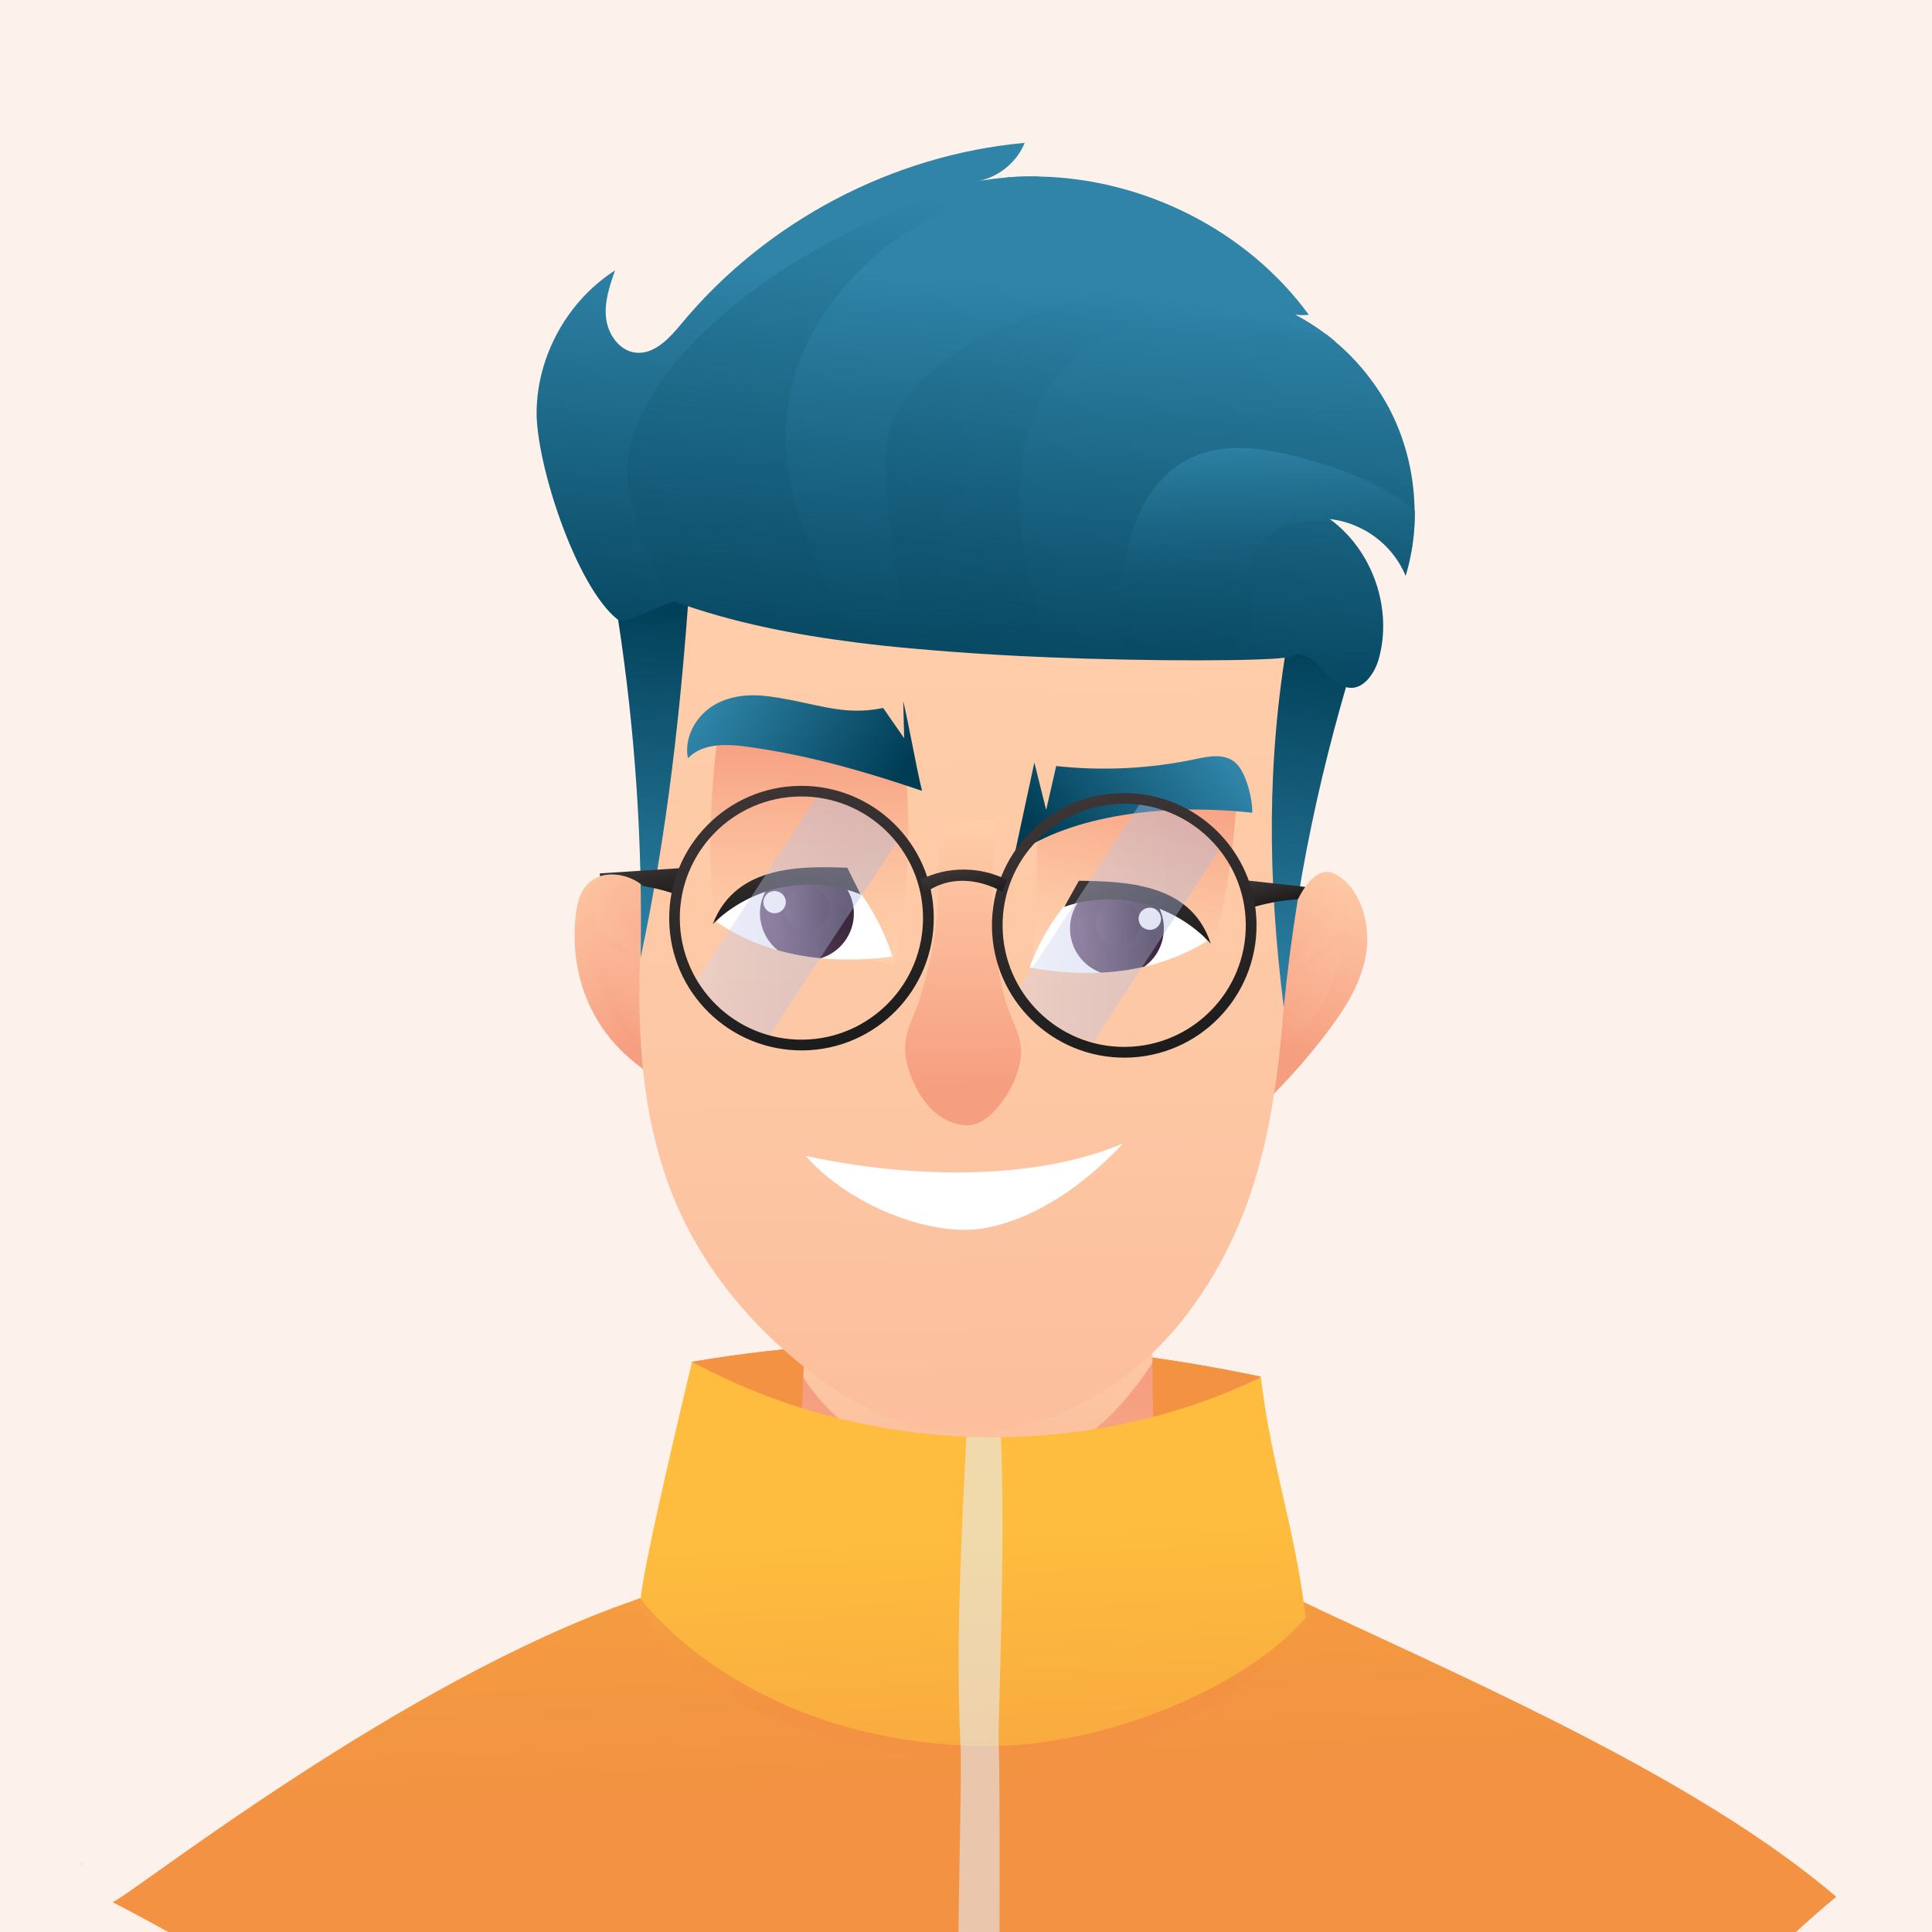 <?xml version="1.0" encoding="UTF-8"?>
<svg xmlns="http://www.w3.org/2000/svg" xmlns:xlink="http://www.w3.org/1999/xlink" viewBox="0 0 160 160">
  <rect x="0" y="0" width="160" height="160" fill="#808080" stroke="none"/>
  <defs>
    <style>
      .cls-1 {
        fill: url(#New_swatch_448-6);
      }

      .cls-1, .cls-2, .cls-3, .cls-4, .cls-5, .cls-6, .cls-7, .cls-8, .cls-9, .cls-10, .cls-11, .cls-12, .cls-13, .cls-14, .cls-15, .cls-16, .cls-17, .cls-18, .cls-19, .cls-20, .cls-21, .cls-22, .cls-23, .cls-24, .cls-25, .cls-26, .cls-27, .cls-28, .cls-29, .cls-30, .cls-31, .cls-32, .cls-33, .cls-34, .cls-35, .cls-36, .cls-37, .cls-38, .cls-39, .cls-40, .cls-41, .cls-42, .cls-43 {
        stroke-width: 0px;
      }

      .cls-2, .cls-6 {
        fill: url(#New_swatch_379);
      }

      .cls-3 {
        fill: url(#linear-gradient-7);
      }

      .cls-3, .cls-4, .cls-8, .cls-12, .cls-17, .cls-18, .cls-20, .cls-33 {
        mix-blend-mode: screen;
      }

      .cls-3, .cls-18, .cls-33 {
        opacity: .83;
      }

      .cls-4 {
        fill: url(#New_swatch_432-2);
      }

      .cls-44, .cls-35 {
        fill: #fcf2eb;
      }

      .cls-5 {
        fill: url(#New_swatch_241-2);
      }

      .cls-6, .cls-21, .cls-27, .cls-28, .cls-30, .cls-37, .cls-40 {
        mix-blend-mode: multiply;
      }

      .cls-7 {
        fill: url(#New_swatch_241-5);
      }

      .cls-8 {
        fill: #e5f0ff;
        opacity: .56;
      }

      .cls-9 {
        fill: url(#New_swatch_457-5);
      }

      .cls-10 {
        fill: url(#New_swatch_432);
      }

      .cls-11 {
        fill: url(#New_swatch_448-2);
      }

      .cls-45 {
        isolation: isolate;
      }

      .cls-12 {
        fill: url(#New_swatch_432-5);
      }

      .cls-13 {
        fill: url(#New_swatch_448-4);
      }

      .cls-14 {
        fill: url(#New_swatch_432-4);
      }

      .cls-15 {
        fill: url(#linear-gradient-5);
      }

      .cls-16 {
        fill: url(#New_swatch_241);
      }

      .cls-17 {
        fill: url(#New_swatch_316-2);
      }

      .cls-17, .cls-20 {
        opacity: .39;
      }

      .cls-18 {
        fill: url(#linear-gradient-6);
      }

      .cls-19 {
        fill: #fff;
      }

      .cls-20 {
        fill: url(#New_swatch_316);
      }

      .cls-21 {
        fill: url(#New_swatch_432-6);
      }

      .cls-21, .cls-37 {
        opacity: .68;
      }

      .cls-22 {
        fill: url(#linear-gradient-2);
      }

      .cls-23 {
        fill: url(#New_swatch_241-4);
      }

      .cls-24 {
        fill: url(#New_swatch_379-2);
      }

      .cls-25 {
        fill: url(#New_swatch_448);
      }

      .cls-26 {
        fill: url(#linear-gradient-3);
      }

      .cls-27 {
        fill: url(#linear-gradient);
      }

      .cls-46 {
        clip-path: url(#clippath);
      }

      .cls-28 {
        fill: url(#New_swatch_379-3);
        opacity: .83;
      }

      .cls-29 {
        fill: url(#New_swatch_448-5);
      }

      .cls-30 {
        fill: url(#New_swatch_451-2);
      }

      .cls-31 {
        fill: url(#New_swatch_457-4);
      }

      .cls-32 {
        fill: url(#New_swatch_448-7);
      }

      .cls-33 {
        fill: url(#linear-gradient-8);
      }

      .cls-34 {
        fill: url(#New_swatch_379-4);
      }

      .cls-36 {
        fill: url(#New_swatch_457);
      }

      .cls-37 {
        fill: url(#New_swatch_432-3);
      }

      .cls-38 {
        fill: url(#New_swatch_457-2);
      }

      .cls-39 {
        fill: url(#linear-gradient-4);
      }

      .cls-40 {
        fill: url(#New_swatch_451);
      }

      .cls-41 {
        fill: url(#New_swatch_448-3);
      }

      .cls-42 {
        fill: url(#New_swatch_457-3);
      }

      .cls-43 {
        fill: url(#New_swatch_241-3);
      }
    </style>
    <clipPath id="clippath">
      <circle class="cls-35" cx="80" cy="79.57" r="116"/>
    </clipPath>
    <linearGradient id="New_swatch_379" data-name="New swatch 379" x1="262.89" y1="-22.28" x2="258.44" y2="12.5" gradientTransform="translate(-177.82 111.7) rotate(-2.57)" gradientUnits="userSpaceOnUse">
      <stop offset="0" stop-color="#febd3e"/>
      <stop offset=".09" stop-color="#febd3e"/>
      <stop offset="1" stop-color="#f29242"/>
    </linearGradient>
    <linearGradient id="New_swatch_241" data-name="New swatch 241" x1="292.58" y1="-27.18" x2="284.28" y2="-12.47" gradientTransform="translate(-177.82 111.7) rotate(-2.57)" gradientUnits="userSpaceOnUse">
      <stop offset="0" stop-color="#ffceaa"/>
      <stop offset="1" stop-color="#f69e80"/>
    </linearGradient>
    <linearGradient id="New_swatch_451" data-name="New swatch 451" x1="291.52" y1="-22.91" x2="283.51" y2="-12.93" gradientTransform="translate(-177.82 111.7) rotate(-2.57)" gradientUnits="userSpaceOnUse">
      <stop offset="0" stop-color="#ffceaa" stop-opacity="0"/>
      <stop offset="1" stop-color="#f69e80"/>
    </linearGradient>
    <linearGradient id="New_swatch_241-2" data-name="New swatch 241" x1="223.71" y1="-29.91" x2="234.65" y2="-17.44" xlink:href="#New_swatch_241"/>
    <linearGradient id="New_swatch_241-3" data-name="New swatch 241" x1="234.54" y1="-23.31" x2="235.72" y2="-21.96" xlink:href="#New_swatch_241"/>
    <linearGradient id="New_swatch_451-2" data-name="New swatch 451" x1="234" y1="-23.07" x2="228.95" y2="-16.79" xlink:href="#New_swatch_451"/>
    <linearGradient id="New_swatch_241-4" data-name="New swatch 241" x1="258.17" y1="60.41" x2="258.17" y2="14.57" xlink:href="#New_swatch_241"/>
    <linearGradient id="linear-gradient" x1="258.89" y1=".82" x2="257.29" y2="47.44" gradientTransform="translate(-177.82 111.7) rotate(-2.57)" gradientUnits="userSpaceOnUse">
      <stop offset="0" stop-color="#ffceaa"/>
      <stop offset=".27" stop-color="#fdc7a4"/>
      <stop offset=".65" stop-color="#fab493"/>
      <stop offset="1" stop-color="#f69e80"/>
    </linearGradient>
    <linearGradient id="linear-gradient-2" x1="261.09" y1="-51.98" x2="255.76" y2="103.33" xlink:href="#linear-gradient"/>
    <linearGradient id="linear-gradient-3" x1="270.79" y1="-19.99" x2="274.83" y2="-35.22" xlink:href="#linear-gradient"/>
    <linearGradient id="linear-gradient-4" x1="245.95" y1="-21.66" x2="246.98" y2="-39.81" xlink:href="#linear-gradient"/>
    <linearGradient id="New_swatch_457" data-name="New swatch 457" x1="279.75" y1="-38.12" x2="266.84" y2="-28.91" gradientTransform="translate(-177.82 111.7) rotate(-2.57)" gradientUnits="userSpaceOnUse">
      <stop offset="0" stop-color="#2f84a8"/>
      <stop offset="1" stop-color="#003d55"/>
    </linearGradient>
    <linearGradient id="New_swatch_457-2" data-name="New swatch 457" x1="231.66" y1="-21.65" x2="234.58" y2="-52.32" xlink:href="#New_swatch_457"/>
    <linearGradient id="New_swatch_457-3" data-name="New swatch 457" x1="284.5" y1="-14.98" x2="290.03" y2="-46.47" xlink:href="#New_swatch_457"/>
    <linearGradient id="New_swatch_448" data-name="New swatch 448" x1="284.61" y1="-26.5" x2="285.05" y2="-24.12" gradientTransform="translate(-177.82 111.7) rotate(-2.57)" gradientUnits="userSpaceOnUse">
      <stop offset="0" stop-color="#3d3535"/>
      <stop offset="1" stop-color="#1c1c1c"/>
    </linearGradient>
    <linearGradient id="New_swatch_448-2" data-name="New swatch 448" x1="232.3" y1="-29.77" x2="232.92" y2="-26.49" xlink:href="#New_swatch_448"/>
    <linearGradient id="New_swatch_241-5" data-name="New swatch 241" x1="259.48" y1="-32.61" x2="258.24" y2="-9.91" xlink:href="#New_swatch_241"/>
    <linearGradient id="New_swatch_432" data-name="New swatch 432" x1="267.71" y1="-22.57" x2="275.49" y2="-22.57" gradientTransform="translate(-177.82 111.7) rotate(-2.57)" gradientUnits="userSpaceOnUse">
      <stop offset="0" stop-color="#715675"/>
      <stop offset="1" stop-color="#39263a"/>
    </linearGradient>
    <linearGradient id="New_swatch_432-2" data-name="New swatch 432" x1="-1604.7" y1="433.22" x2="-1611.08" y2="431.64" gradientTransform="translate(-1399.38 -661.18) rotate(-168.69) scale(1 -1)" xlink:href="#New_swatch_432"/>
    <linearGradient id="New_swatch_432-3" data-name="New swatch 432" x1="-1605.82" y1="431.33" x2="-1609.42" y2="430.44" gradientTransform="translate(-1399.38 -661.18) rotate(-168.69) scale(1 -1)" xlink:href="#New_swatch_432"/>
    <linearGradient id="New_swatch_448-3" data-name="New swatch 448" x1="272.45" y1="-27.49" x2="273.85" y2="-20.05" xlink:href="#New_swatch_448"/>
    <linearGradient id="New_swatch_432-4" data-name="New swatch 432" x1="4926.2" y1="297.8" x2="4918.5" y2="296.74" gradientTransform="translate(4995.63 233.93) rotate(-174.71) scale(1 -1)" xlink:href="#New_swatch_432"/>
    <linearGradient id="New_swatch_432-5" data-name="New swatch 432" x1="-6202.85" y1="-372.22" x2="-6196.29" y2="-371.52" gradientTransform="translate(6252.58 -479.96) rotate(-8.58)" xlink:href="#New_swatch_432"/>
    <linearGradient id="New_swatch_432-6" data-name="New swatch 432" x1="-6201.28" y1="-373.83" x2="-6197.58" y2="-373.44" gradientTransform="translate(6252.58 -479.96) rotate(-8.58)" xlink:href="#New_swatch_432"/>
    <linearGradient id="New_swatch_379-2" data-name="New swatch 379" x1="6.79" y1="154.25" x2="6.79" y2="154.38" gradientTransform="matrix(1,0,0,1,0,0)" xlink:href="#New_swatch_379"/>
    <linearGradient id="linear-gradient-5" x1="256.22" y1="-37.96" x2="256.22" y2="68.05" gradientTransform="translate(-177.82 111.7) rotate(-2.57)" gradientUnits="userSpaceOnUse">
      <stop offset="0" stop-color="#febd3e"/>
      <stop offset=".09" stop-color="#febd3e"/>
      <stop offset=".81" stop-color="#f29242"/>
    </linearGradient>
    <linearGradient id="New_swatch_379-3" data-name="New swatch 379" x1="257.47" y1="9.13" x2="257.47" y2="41.04" xlink:href="#New_swatch_379"/>
    <linearGradient id="New_swatch_448-4" data-name="New swatch 448" x1="4923.23" y1="292.25" x2="4924.63" y2="299.69" gradientTransform="translate(4995.63 233.93) rotate(-174.71) scale(1 -1)" xlink:href="#New_swatch_448"/>
    <linearGradient id="New_swatch_457-4" data-name="New swatch 457" x1="49.14" y1="-54.99" x2="63.06" y2="-44.83" gradientTransform="translate(16.73 113.3) rotate(-2.81) scale(.93 1) skewX(-.51)" xlink:href="#New_swatch_457"/>
    <linearGradient id="New_swatch_457-5" data-name="New swatch 457" x1="263.47" y1="-76.7" x2="259.03" y2="-39.99" xlink:href="#New_swatch_457"/>
    <linearGradient id="linear-gradient-6" x1="252.32" y1="-84.9" x2="246.03" y2="-49.38" gradientTransform="translate(-177.82 111.7) rotate(-2.57)" gradientUnits="userSpaceOnUse">
      <stop offset="0" stop-color="#2f84a8"/>
      <stop offset="1" stop-color="#003d55" stop-opacity="0"/>
    </linearGradient>
    <linearGradient id="linear-gradient-7" x1="274.89" y1="-75.41" x2="268.52" y2="-45.33" gradientTransform="translate(-177.82 111.7) rotate(-2.57)" gradientUnits="userSpaceOnUse">
      <stop offset="0" stop-color="#2f84a8"/>
      <stop offset="1" stop-color="#003d55" stop-opacity=".01"/>
    </linearGradient>
    <linearGradient id="linear-gradient-8" x1="285.44" y1="-61.99" x2="285.44" y2="-44.41" xlink:href="#linear-gradient-6"/>
    <linearGradient id="New_swatch_379-4" data-name="New swatch 379" x1="257.2" y1="22.93" x2="257.2" y2="68.57" xlink:href="#New_swatch_379"/>
    <linearGradient id="New_swatch_316" data-name="New swatch 316" x1="158.17" y1="956.19" x2="172.4" y2="956.19" gradientTransform="translate(-41 -1036.26) rotate(3.04) scale(1.17 1.15)" gradientUnits="userSpaceOnUse">
      <stop offset="0" stop-color="#d3d5f2"/>
      <stop offset=".01" stop-color="#d1d4f1"/>
      <stop offset=".36" stop-color="#bbc3e6"/>
      <stop offset=".7" stop-color="#aeb9df"/>
      <stop offset="1" stop-color="#aab6dd"/>
    </linearGradient>
    <linearGradient id="New_swatch_316-2" data-name="New swatch 316" x1="135.06" y1="957.17" x2="149.28" y2="957.17" xlink:href="#New_swatch_316"/>
    <linearGradient id="New_swatch_448-5" data-name="New swatch 448" x1="139.1" y1="41.73" x2="143.88" y2="63.12" gradientTransform="translate(-48.94 25.72) rotate(-.61)" xlink:href="#New_swatch_448"/>
    <linearGradient id="New_swatch_448-6" data-name="New swatch 448" x1="243.52" y1="-35.48" x2="247.57" y2="-13.94" xlink:href="#New_swatch_448"/>
    <linearGradient id="New_swatch_448-7" data-name="New swatch 448" x1="128.03" y1="47.5" x2="128.63" y2="50.17" gradientTransform="translate(-48.94 25.72) rotate(-.61)" xlink:href="#New_swatch_448"/>
  </defs>
  <g class="cls-45">
    <g id="katman_1" data-name="katman 1">
      <g>
        <circle class="cls-44" cx="80" cy="79.57" r="116"/>
        <g class="cls-46">
          <g>
            <path class="cls-2" d="m57.31,112.78c15.68-2.66,31.54-2.04,47.11,1.23-4.72,4.87-9.66,9.9-16.03,12.22-4.6,1.68-9.64,1.82-14.5,1.2-3.8-.48-7.62-1.44-10.83-3.51s-5.47-5.69-5.74-11.14Z"/>
            <path class="cls-6" d="m57.31,112.78c15.68-2.66,31.54-2.04,47.11,1.23-4.72,4.87-9.66,9.9-16.03,12.22-4.6,1.68-9.64,1.82-14.5,1.2-3.8-.48-7.62-1.44-10.83-3.51s-5.47-5.69-5.74-11.14Z"/>
            <path class="cls-16" d="m104.24,83.81c1.5-4.17,3.13-12.29,6.02-11.56,2.17.84,3.26,3.89,2.91,6.49s-1.78,4.81-3.28,6.78c-1.82,2.39-3.82,4.6-5.97,6.6.55-2.75,1.1-5.51.32-8.31Z"/>
            <path class="cls-40" d="m104.91,82.37c1.94-2.61,4.04-5.11,6.29-7.47-.03.84-.07,1.67-.1,2.51-1.38.85-2.63,1.94-3.66,3.2,1.15-1.06,2.52-1.87,3.99-2.38-.91,2.92-1.95,6.05-4.41,7.87-.52.39-1.27.69-1.79.3-.3-.23-.41-.63-.47-1-.21-1.31-.07-2.73.15-3.02Z"/>
            <path class="cls-5" d="m56.67,80.15c-.87-1-1.2-2.26-1.57-3.46s-.83-2.45-1.86-3.33-2.82-1.27-4.05-.55c-1.04.61-1.36,1.77-1.49,2.82-.36,2.91.11,5.91,1.59,8.54,1.48,2.63,4,4.86,7.16,6.07.41.16.91.29,1.3.09.48-.25.46-.83.38-1.3-.64-3.74-1.28-7.49-1.92-11.23l.46,2.36Z"/>
            <path class="cls-43" d="m56.68,80.15s-.05-.06-.07-.09c-.13-.76-.26-1.52-.39-2.27l.46,2.36Z"/>
            <path class="cls-30" d="m55.31,80.43c-1.74-2.17-3.66-4.24-5.74-6.16-.22,1.01-.25,2.06-.09,3.09,1.05.05,2.05.69,2.45,1.57-.75-.35-1.61-.51-2.44-.45.23,1.82.47,3.66,1.24,5.36s2.17,3.26,4.08,3.92c.4.14.89.23,1.24,0,.44-.27.42-.86.35-1.34-.38-2.33-1.04-4.63-1.08-6Z"/>
            <path class="cls-23" d="m95.22,99.52c.1,2.21.16,7.73.22,13.34.06,6.08.13,12.27.23,14.48-4.47,3-9.66,4.78-14.88,4.81-5.22.03-10.43-1.68-14.62-4.8.03-3.76.12-7.52.27-11.27.17-4.25.4-8.5.72-12.74-.02.29-.04.59-.06.88,5.23,2.96,11.13,2.1,16.54,1.16,2.21-.38,4.44-.77,6.51-1.64,2.07-.87,3.99-2.26,5.06-4.23Z"/>
            <path class="cls-27" d="m95.22,99.52c.1,2.21.16,7.73.22,13.34-.8,1.25-1.75,2.51-2.9,3.76-3.32,3.61-8.17,5.74-13.06,5.46-4.88-.28-10.25-3.79-12.95-8,.17-4.25.32-6.49.63-10.73-.02.29-.04.59-.06.88,5.23,2.96,11.13,2.1,16.54,1.16,2.21-.38,4.44-.77,6.51-1.64,2.07-.87,3.99-2.26,5.06-4.23Z"/>
            <path class="cls-22" d="m55.08,49.24c-.34,11.03-1.28,17.9-1.87,26.24-.59,8.35-.43,17.03,2.99,24.67,2.3,5.14,6.02,9.59,10.44,13.09,2.91,2.3,6.19,4.23,9.81,5,8.2,1.75,16.8-2.71,21.85-9.39,6.59-8.71,7.61-18.39,8.29-29.45.52-8.36.5-18.68,1.29-25.94,2.13-2.5.29.76-1.87-1.72-2.15-2.49-5.38-3.74-8.54-4.67-15.35-4.51-31.62-4.45-42.42,2.17Z"/>
            <path class="cls-26" d="m85.55,80.17c.16-4.28.32-8.56.47-12.85-.13.24.4.42.44.15,5.09-1.78,10.63-2.26,15.94-1.37-.19,4.12-.83,8.23-1.91,12.21-4.53.84-9.06,1.69-14.94,1.85Z"/>
            <path class="cls-39" d="m59.16,76.9c-.49-5.13-.42-10.31.22-15.43,5.33-1.56,11.4-.3,15.68,3.24.41,5.07.07,10.19-1,15.16-4.6-.89-9.2-1.79-14.9-2.98Z"/>
            <path class="cls-36" d="m84.01,70.82c.55-2.56,1.1-5.11,1.65-7.67.33,1.31.65,2.61.98,3.92l.83-3.63c3.86.42,7.77.22,11.56-.58,1.11-.24,2.4-.48,3.28.3.87.76,1.42,2.95,1.4,4.15-7.09-.79-14.89.12-19.7,3.52Z"/>
            <path class="cls-38" d="m53.05,79.33c.18-9.37-.44-18.75-1.86-28.01,2.1-.68,4.11-1.68,5.91-2.95-.71,10.36-1.86,20.68-4.05,30.96Z"/>
            <path class="cls-42" d="m106.32,83.46c-1.37-10.92-1.39-20.55.35-30.67,2.16-.45,4.32-.89,6.47-1.34-3.04,9.47-5.58,19.45-6.83,32.01Z"/>
            <path class="cls-25" d="m108.09,73.46c-.21.3-.41.64-.6,1.01-1.38.09-2.75.35-4.07.77.04-.11.07-.22.11-.33-.02-.66-.07-1.32-.12-1.98,1.56.17,3.12.35,4.68.52Z"/>
            <path class="cls-11" d="m56.24,73.86c.03.11.06.22.09.33-1-.37-2.03-.64-3.08-.82,0,0-.01-.01-.02-.02-.9-.77-2.36-1.16-3.54-.78,0-.08-.01-.16-.02-.24,2.26-.15,4.51-.29,6.77-.44-.08.65-.16,1.31-.21,1.97Z"/>
            <path class="cls-7" d="m77.72,68.97c.07,5.33.12,8.34-1.57,13.8-.51,1.63-1.37,2.77-1.16,4.61s1.85,5.79,5.16,5.81c1.89.01,4.1-3.12,4.39-5.66.19-1.68-.81-3.09-1.2-4.43-1.43-5.01-1.42-10.01-.68-15.17-1.86.02-2.57-.1-4.94,1.05Z"/>
            <path class="cls-19" d="m99.93,77.95c-1.57.98-3.31,1.68-5.17,2.11-1.15.27-2.35.43-3.59.49-1.89.09-3.88-.05-5.91-.43.93-2.5,2.4-4.8,4.29-6.69-.12.18-.24.36-.36.54.37-.12.74-.21,1.11-.28,1.63-.31,3.34-.17,4.9.39.02,0,.03.01.05.02,1.93.71,3.61,2.09,4.69,3.84Z"/>
            <g>
              <path class="cls-10" d="m96.31,77.66c-.2,1.01-.77,1.85-1.55,2.4-1.15.27-2.35.43-3.59.49-1.78-.64-2.86-2.51-2.48-4.42.2-1.03.8-1.88,1.6-2.44,1.63-.31,3.34-.17,4.9.39.93.89,1.39,2.22,1.12,3.57Z"/>
              <path class="cls-4" d="m89.27,76.25c-.36,1.79.8,3.52,2.59,3.88s3.52-.8,3.88-2.59c.02-.12.04-.25.05-.37-.36-.12-.72-.23-1.09-.34,0,.05-.01.09-.02.14-.25,1.23-1.45,2.04-2.68,1.79s-2.03-1.44-1.79-2.66c-.3-.02-.59-.03-.89-.03-.01.06-.03.12-.04.18Z"/>
              <circle class="cls-37" cx="92.58" cy="76.49" r="1.86"/>
              <ellipse class="cls-19" cx="95.22" cy="76.1" rx=".92" ry=".93" transform="translate(1.94 154.55) rotate(-78.7)"/>
            </g>
            <path class="cls-41" d="m100.27,78.15c-1.49-1.62-3.47-2.79-5.61-3.33s-4.43-.44-6.52.28c.4-.72.8-1.44,1.21-2.16,2.08.03,4.2.09,6.19.71s3.87,1.86,4.73,4.5Z"/>
            <path class="cls-19" d="m59.35,76.35c1.52,1.05,3.23,1.84,5.07,2.35,1.14.32,2.33.54,3.56.66,1.89.18,3.87.13,5.93-.14-.81-2.54-2.17-4.91-3.96-6.89.11.19.23.37.34.56-.36-.13-.73-.25-1.1-.33-1.61-.38-3.33-.33-4.91.16-.02,0-.03.01-.05.02-1.96.62-3.71,1.91-4.87,3.61Z"/>
            <g>
              <path class="cls-14" d="m62.99,76.23c.15,1.02.69,1.88,1.43,2.47,1.14.32,2.33.54,3.56.66,1.81-.56,2.98-2.37,2.69-4.29-.16-1.04-.71-1.92-1.49-2.51-1.61-.38-3.33-.33-4.91.16-.97.84-1.5,2.15-1.29,3.51Z"/>
              <path class="cls-12" d="m70.09,75.16c.27,1.8-.97,3.48-2.77,3.75-1.8.27-3.48-.97-3.75-2.77-.02-.13-.03-.25-.03-.37.36-.11.73-.2,1.1-.28,0,.05,0,.09.02.14.19,1.24,1.35,2.1,2.59,1.91s2.1-1.34,1.92-2.58c.3,0,.6,0,.89.01.01.06.02.12.03.18Z"/>
              <circle class="cls-21" cx="66.77" cy="75.24" r="1.86"/>
              <ellipse class="cls-19" cx="64.15" cy="74.72" rx=".93" ry=".92" transform="translate(-10.43 10.4) rotate(-8.58)"/>
            </g>
            <path class="cls-24" d="m6.76,154.33s.06.03.09.05c-.1.03-.13.02-.09-.05Z"/>
            <path class="cls-15" d="m152.08,157.08c-9.35,7.64-19.39,21.01-31.14,23.8-11.75,2.79-24.96,2.69-37.02,3.09-12.78.42-32.42-7.04-44.55-11.1-12.09-4.05-19.18-9.79-30.05-15.34,1.71-.7,23.87-18.33,43.24-25.01.29-.1.57-.19.86-.29,16.82-5.54,35.41,2.47,53.42-.07.76.36,1.53.72,2.32,1.09,13.78,6.43,31.77,14.31,42.92,23.84Z"/>
            <path class="cls-28" d="m109.16,133.23c-3.59,5.16-9.12,8.99-15.14,10.94-7.65,2.47-16.01,2.13-23.8.14-3.97-1.02-7.88-2.48-11.26-4.82-2.62-1.81-4.9-4.19-6.4-6.98.29-.1.57-.19.86-.29,16.82-5.54,35.41,2.47,53.42-.07.76.36,1.53.72,2.32,1.09Z"/>
            <path class="cls-13" d="m59.01,76.54c1.57-1.55,3.6-2.63,5.76-3.06s4.45-.23,6.5.59c-.37-.74-.73-1.48-1.1-2.21-2.08-.07-4.2-.11-6.21.42s-3.95,1.68-4.94,4.27Z"/>
            <path class="cls-31" d="m76.36,65.5c-.51-2.09-1.06-5.35-1.56-7.44l.08,3.08-1.74-2.51c-3.42.71-5.53-.43-9.46-.96-1.62-.22-3.34-.07-4.72.83s-2.32,2.63-1.99,4.29c1.23-1.26,3.2-1.19,4.91-.95,4.43.61,8.79,1.72,14.5,3.66Z"/>
            <path class="cls-19" d="m66.72,95.72c8.12,1.78,18.64,2.22,26.3-1.03-3.1,3.27-6.9,6.1-11.32,6.99s-11.36-1.82-14.97-5.95Z"/>
            <path class="cls-9" d="m117.17,42.27c.01,1.14-.08,2.28-.28,3.4h0c-.12.69-.28,1.36-.48,2.03-.66-1.62-1.9-2.97-3.43-3.81h0c-.89-.49-1.87-.81-2.87-.91.15.11.29.22.44.33h0c3.22,2.61,4.74,7.19,3.65,11.2-.34,1.27-1.34,2.71-2.63,2.42-1.7-.38-2.68-3.1-4.37-2.67-.1.18-1.33.3-3.23.36-2.69.09-6.75.09-10.96,0h0c-2.03-.04-4.09-.1-6.05-.18-1.59-.06-3.12-.14-4.51-.22-2.32-.14-4.69-.31-7.07-.53-1.48-.13-2.97-.29-4.45-.48-5.14-.65-10.24-1.65-14.95-3.35-.55-.2-4.23,1.91-4.8,1.47-3.49-2.72-6.78-12.96-6.74-17.21.04-4.66,2.57-9.22,6.5-11.73-.45,1.27-.9,2.6-.75,3.94.15,1.34,1.08,2.7,2.42,2.87,1.59.2,2.86-1.23,3.88-2.46,7.01-8.43,17.45-13.92,28.37-14.91-.65,1.61-2.16,2.84-3.87,3.17.82-.14,1.64-.24,2.46-.31.89-.07,1.78-.09,2.67-.07,8.62.19,17.17,4.46,22.27,11.45-.38.04-.75.04-1.13-.02.92.49,1.8,1.05,2.63,1.69,0,0,0,0,0,0h0c.24.19.49.38.72.58,0,0,0,0,0,0,1.9,1.61,3.48,3.6,4.6,5.82,1.26,2.52,1.91,5.33,1.94,8.14Z"/>
            <path class="cls-18" d="m86.14,14.61c-4.45,1.07-8.74,2.81-12.38,5.55-4.56,3.42-8.03,8.55-8.61,14.23-.68,6.64,2.51,13,5.8,18.82-5.14-.65-10.24-1.65-14.95-3.35-.06.16-.12.32-.17.49-.66-1.17-4.5-8.6-3.82-12.66,1.62-9.61,17.34-20.38,31.48-23.01.89-.07,1.78-.09,2.67-.07Z"/>
            <path class="cls-3" d="m110.63,28.31c-4.31-1.73-9.08-2.35-13.69-1.73-2.89.39-5.81,1.29-8.03,3.19-3.9,3.33-4.91,9.03-4.33,14.12.41,3.59,1.48,7.05,2.38,10.55-1.59-.06-3.12-.14-4.51-.22-2.32-.14-4.69-.31-7.07-.53-.83-4.27-1.83-10.08-1.97-13.69-.15-3.97-.36-6.32,5.45-10.58,3.24-2.37,8.99-4.39,12.88-5.36,3.8-.94,7.85-.43,11.56.8,2.28.75,4.46,1.76,6.59,2.86,0,0,0,0,0,0h0c.24.19.49.38.72.58Z"/>
            <path class="cls-33" d="m117.17,42.27c.01,1.14-.08,2.28-.28,3.4-1.26-.72-2.56-1.34-3.91-1.78h0c-.89-.49-1.87-.81-2.87-.91.15.11.29.22.44.33-.28-.04-.57-.07-.86-.09-2.09-.16-4.48.39-5.54,2.2-.73,1.26-.65,2.81-.54,4.26.12,1.65.25,3.29.37,4.94-2.69.09-6.75.09-10.96,0h0c-.43-5.29-.27-11.8,3.7-15.42,3.84-3.49,9.4-1.95,14.31-.27,2.2.75,4.33,1.88,6.15,3.34Z"/>
            <path class="cls-34" d="m108.13,133.96c-4.66,5.5-15.85,10.37-25.42,10.63-.36.01-.71.01-1.06.01-.71,0-1.41-.03-2.1-.06-18.33-.96-26.41-12.04-26.41-12.04,0,0-.9,1.49,4.17-19.72,7.01,3.79,14.85,5.87,22.73,6.2.95.04,1.91.06,2.86.04,7.44-.08,14.84-1.73,21.52-4.95.92,7.58,2.8,12.3,3.71,19.89Z"/>
            <path class="cls-8" d="m83.13,193.75c-.56-.49-1.14-.99-1.82-1.11-.67-.12-1.45.28-1.62,1.09-1-15.88.05-46.05-.14-49.19,0-.12-.01-.2-.02-.24-.38-8.57.1-17.14.5-25.32.95.04,1.91.06,2.86.04.36,8.65-.13,20.6-.2,25.04,0,.03,0,.21.02.53.23,5.17-.21,46.43.42,49.16Z"/>
            <path class="cls-20" d="m84.14,82.23c.36-.52,10.72-16.36,10.72-16.36,0,0,5.21,2.05,6.55,3.78.04.2-10.79,16.22-10.78,16.63-2.94-.61-4.97-2.46-6.49-4.06Z"/>
            <path class="cls-17" d="m57.19,81.93c.36-.52,10.72-16.36,10.72-16.36,0,0,5.21,2.05,6.55,3.78.04.2-10.79,16.22-10.78,16.63-2.94-.61-4.97-2.46-6.49-4.06Z"/>
            <path class="cls-29" d="m92.99,65.68c-6.05.06-10.9,5.02-10.84,11.07s5.02,10.9,11.07,10.84,10.9-5.02,10.84-11.07-5.02-10.9-11.07-10.84Zm.22,21.02c-5.56.06-10.12-4.4-10.18-9.96s4.4-10.12,9.96-10.18,10.12,4.4,10.18,9.96-4.4,10.12-9.96,10.18Z"/>
            <path class="cls-1" d="m66.26,65.08c-6.05.06-10.9,5.02-10.84,11.07.06,6.05,5.02,10.9,11.07,10.84,6.05-.06,10.9-5.02,10.84-11.07s-5.02-10.9-11.07-10.84Zm.22,21.02c-5.56.06-10.12-4.4-10.18-9.96-.06-5.56,4.4-10.12,9.96-10.18,5.56-.06,10.12,4.4,10.18,9.96.06,5.56-4.4,10.12-9.96,10.18Z"/>
            <path class="cls-32" d="m76.26,72.84c2.21-1.12,4.95-1.1,7.15.04-.1.25-.3.71-.4.97-2.08-1.15-4.56-1.31-6.42.13-.04-.41-.25-.66-.33-1.14Z"/>
          </g>
        </g>
      </g>
    </g>
  </g>
</svg>